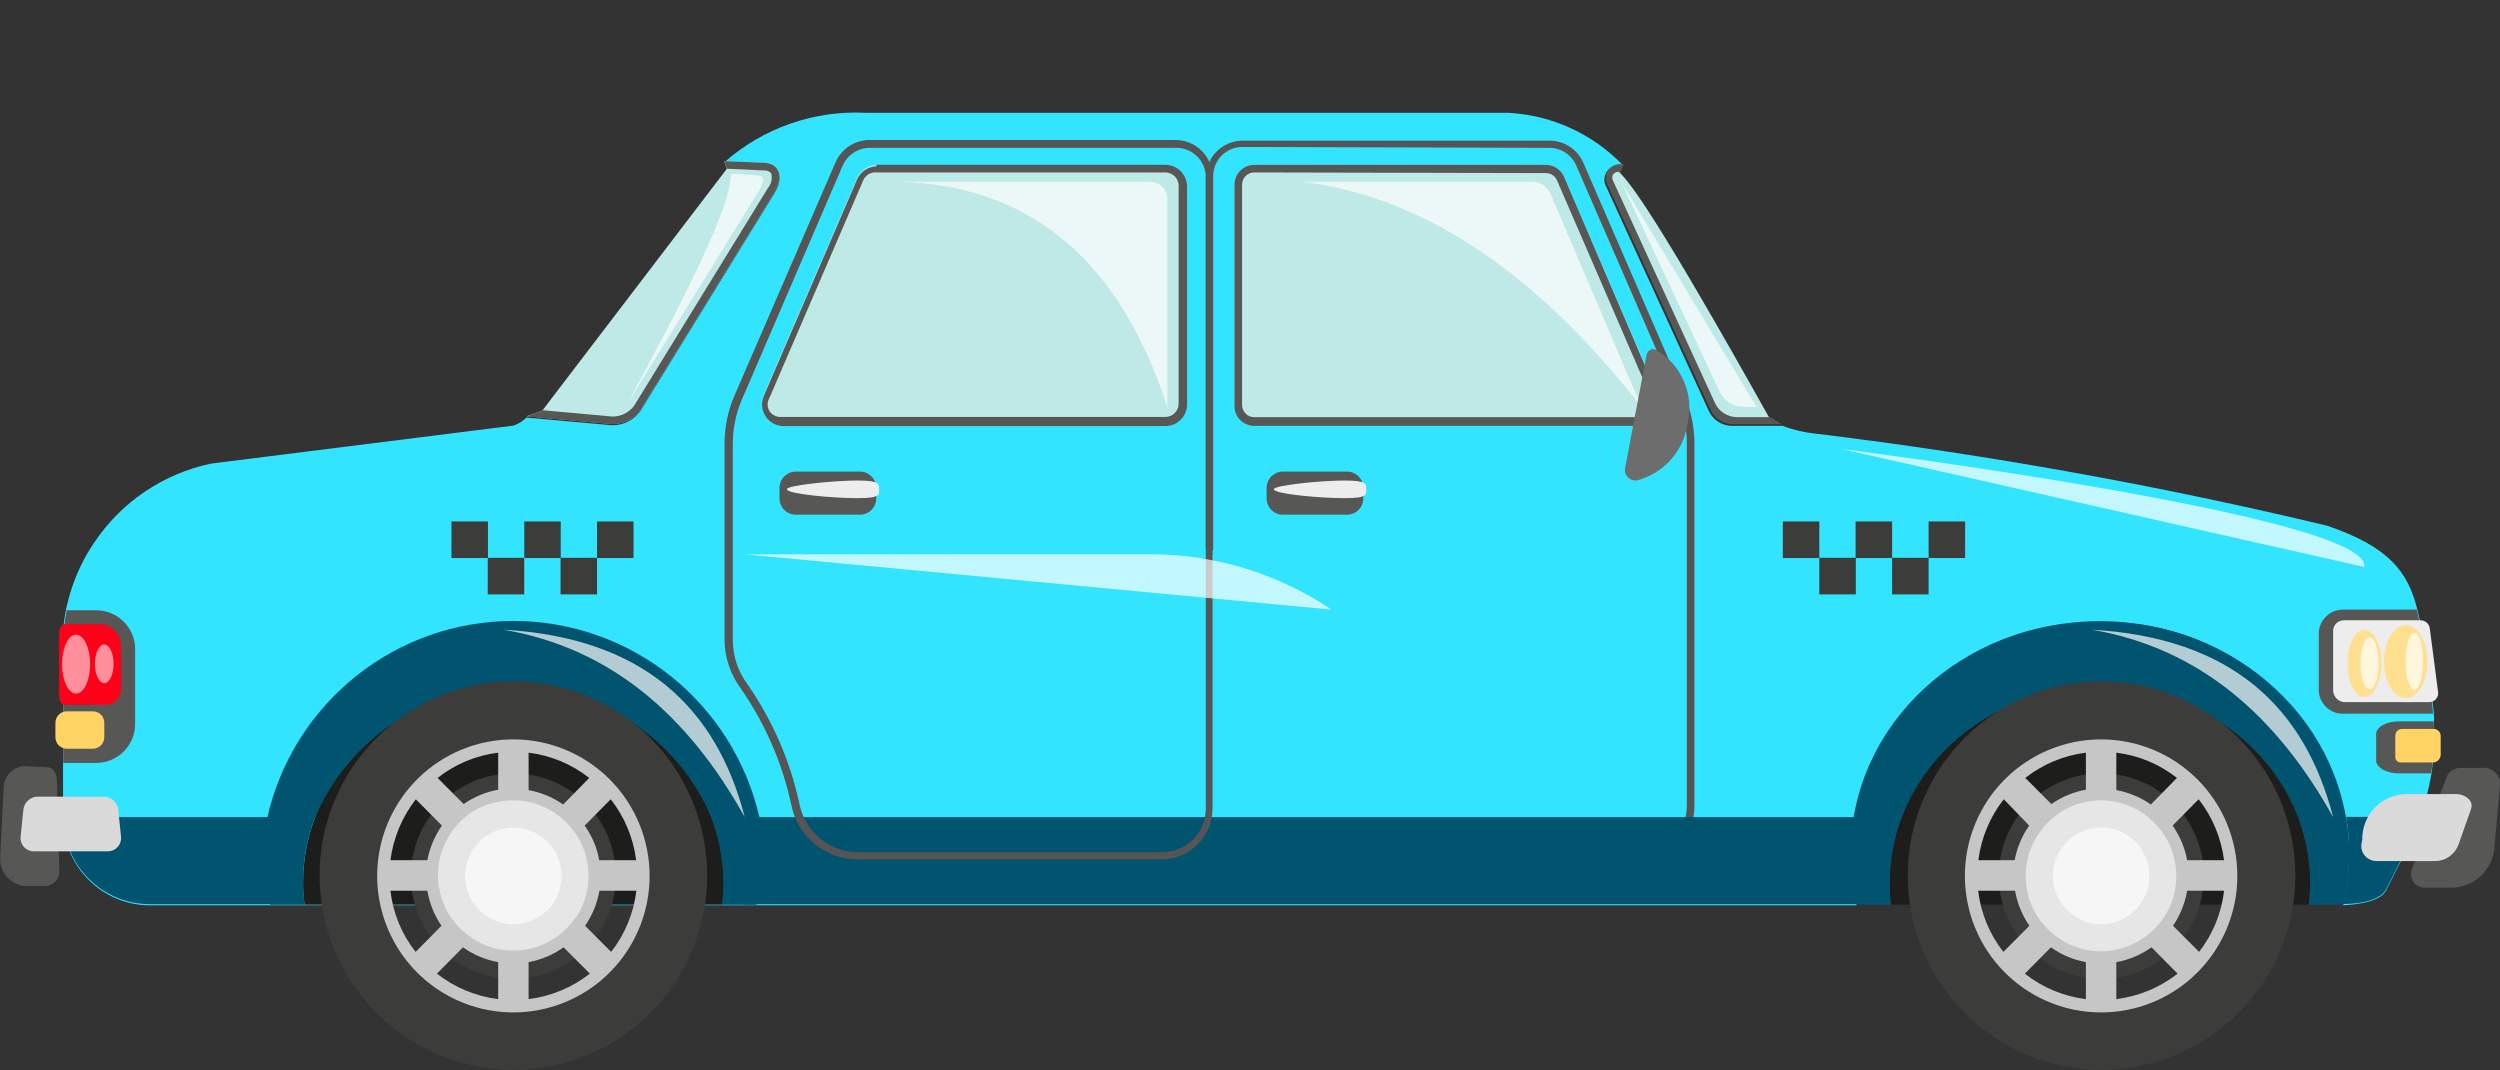 <svg width="271" height="116" viewBox="0 0 271 116" fill="none" xmlns="http://www.w3.org/2000/svg">
<rect x="0" y="0" width="271" height="116" fill="#333333" stroke="none"/>
<g clip-path="url(#clip0_276_1575)">
<path d="M6.852 70.119V88.693C6.852 91.197 7.845 93.598 9.612 95.369C11.378 97.139 13.774 98.134 16.273 98.134H201.265C200.521 95.041 200.409 91.83 200.935 88.693C202.192 82.58 205.553 77.103 210.43 73.22C215.308 69.338 221.391 67.296 227.618 67.452C233.849 67.282 239.939 69.319 244.82 73.204C249.7 77.088 253.057 82.573 254.301 88.693C254.532 90.002 254.642 91.329 254.631 92.658C254.633 94.502 254.42 96.34 253.995 98.134C255.997 98.016 258.117 97.662 258.705 96.435L261.061 91.714C261.552 90.729 261.977 89.712 262.332 88.67C262.866 87.132 263.276 85.553 263.557 83.95C263.839 82.084 263.934 80.194 263.84 78.309C263.863 78.034 263.863 77.758 263.84 77.483C263.804 76.881 263.733 76.282 263.628 75.689L262.662 69.269C262.497 68.16 262.309 67.145 262.073 66.201C261.037 61.93 258.941 59.286 252.3 56.997C234.032 52.619 215.53 49.286 196.884 47.014C195.635 46.897 194.407 46.611 193.234 46.164H187.77C187.235 46.164 186.712 46.011 186.261 45.722C185.81 45.434 185.451 45.022 185.227 44.535L174.111 20.226C173.983 19.995 173.916 19.735 173.916 19.471C173.916 19.207 173.983 18.947 174.111 18.716C174.256 18.491 174.455 18.307 174.689 18.179C174.924 18.051 175.186 17.984 175.453 17.984H175.995C172.702 14.522 168.208 12.461 163.442 12.225H93.826C88.211 11.951 82.711 13.882 78.494 17.607L82.922 17.795C84.5 17.795 84.971 19.306 83.958 20.934L69.427 44.535C69.093 45.003 68.656 45.387 68.149 45.657C67.642 45.928 67.08 46.077 66.507 46.093H66.271L57.063 45.267C56.664 45.673 56.17 45.974 55.626 46.14L22.914 50.247C17.686 51.335 13.099 54.448 10.149 58.909C7.921 62.237 6.74 66.158 6.758 70.166L6.852 70.119Z" fill="#32E4FE"/>
<path d="M136.219 93.154H177.998C179.503 93.154 180.947 92.555 182.011 91.488C183.076 90.421 183.674 88.974 183.674 87.466V48.123C183.68 46.32 183.311 44.535 182.59 42.883L171.616 17.606C171.297 16.899 170.78 16.299 170.128 15.88C169.476 15.462 168.716 15.241 167.942 15.246H134.711C134.186 15.246 133.665 15.35 133.179 15.552C132.694 15.753 132.252 16.049 131.88 16.421C131.509 16.794 131.214 17.236 131.013 17.723C130.811 18.21 130.708 18.732 130.708 19.258V87.702C130.726 89.154 131.315 90.541 132.347 91.561C133.378 92.582 134.769 93.154 136.219 93.154ZM167.942 16.025C168.561 16.024 169.168 16.204 169.687 16.544C170.206 16.883 170.614 17.367 170.862 17.937L181.837 43.166C182.512 44.714 182.857 46.386 182.849 48.075V87.419C182.849 88.708 182.338 89.945 181.429 90.857C180.519 91.768 179.285 92.281 177.998 92.281H136.219C134.97 92.281 133.771 91.783 132.888 90.898C132.005 90.013 131.509 88.812 131.509 87.56V19.117C131.505 18.698 131.586 18.282 131.744 17.894C131.903 17.506 132.137 17.153 132.433 16.857C132.729 16.56 133.08 16.326 133.468 16.167C133.855 16.008 134.27 15.928 134.688 15.931L167.942 16.025Z" fill="#555555"/>
<path d="M6.854 70.072V88.646C6.854 91.15 7.846 93.551 9.613 95.322C11.38 97.092 13.776 98.087 16.274 98.087H165.822C164.908 87.377 160.015 77.401 152.113 70.133C144.211 62.865 133.874 58.834 123.148 58.838H10.245C8.017 62.166 6.835 66.088 6.854 70.096V70.072Z" fill="#32E4FE"/>
<path d="M261.438 94.263C261.358 94.486 261.333 94.724 261.365 94.958C261.397 95.192 261.485 95.415 261.622 95.607C261.758 95.799 261.939 95.956 262.149 96.063C262.359 96.17 262.592 96.225 262.827 96.222H265.913C267.011 96.172 268.057 95.739 268.87 94.998C269.682 94.257 270.211 93.254 270.364 92.163L271 85.082C271.013 84.821 270.968 84.559 270.868 84.317C270.768 84.074 270.616 83.857 270.422 83.681C270.228 83.505 269.998 83.374 269.748 83.298C269.497 83.222 269.233 83.203 268.974 83.242H266.619C266.31 83.254 266.012 83.356 265.761 83.537C265.509 83.717 265.317 83.967 265.206 84.257L261.438 94.263Z" fill="#575756"/>
<path d="M58.807 44.488L59.537 43.52L78.778 18.314L78.496 17.488L82.924 17.677C84.501 17.677 84.972 19.188 83.96 20.816L69.429 44.417C69.074 44.918 68.598 45.321 68.047 45.589C67.495 45.857 66.885 45.982 66.273 45.951L57.065 45.125L58.807 44.488Z" fill="#BFE9E6"/>
<path d="M77.081 88.575C77.928 90.84 78.367 93.237 78.376 95.656C78.376 96.444 78.329 97.233 78.235 98.016H201.406C200.663 94.923 200.55 91.712 201.077 88.575H77.081Z" fill="#00546F"/>
<path d="M6.853 88.575C6.853 91.079 7.846 93.48 9.612 95.251C11.379 97.021 13.775 98.016 16.274 98.016H32.924C32.507 94.822 32.904 91.574 34.078 88.575H6.853Z" fill="#00546F"/>
<path d="M204.845 95.703C204.845 96.492 204.892 97.28 204.986 98.063H250.275C250.369 97.28 250.416 96.492 250.416 95.703C250.416 83.902 240.218 74.462 227.619 74.462C215.019 74.462 204.845 83.902 204.845 95.703Z" fill="#1D1D1B"/>
<path d="M200.607 92.541C200.611 94.401 200.833 96.254 201.266 98.063H204.987C204.894 97.28 204.846 96.492 204.846 95.703C204.846 83.903 215.044 74.462 227.62 74.462C240.196 74.462 250.417 83.903 250.417 95.703C250.417 96.492 250.37 97.28 250.276 98.063H250.77C251.595 98.063 252.772 98.063 253.997 98.063C254.424 96.278 254.637 94.448 254.633 92.611C254.633 78.639 242.551 67.335 227.62 67.335C212.689 67.335 200.607 78.569 200.607 92.541Z" fill="#00546F"/>
<path d="M216.668 94.948C216.664 97.151 217.311 99.306 218.529 101.141C219.746 102.975 221.479 104.407 223.509 105.254C225.538 106.102 227.773 106.327 229.93 105.902C232.087 105.476 234.07 104.42 235.628 102.865C237.186 101.31 238.249 99.328 238.682 97.168C239.116 95.008 238.9 92.767 238.063 90.73C237.226 88.693 235.805 86.95 233.98 85.722C232.154 84.494 230.006 83.836 227.808 83.832C226.347 83.825 224.9 84.108 223.549 84.664C222.197 85.22 220.969 86.038 219.934 87.071C218.899 88.104 218.078 89.331 217.517 90.683C216.957 92.035 216.668 93.484 216.668 94.948Z" fill="#3C3C3B"/>
<path d="M227.807 73.848C231.962 73.848 236.023 75.083 239.478 77.396C242.933 79.709 245.625 82.997 247.215 86.844C248.805 90.691 249.221 94.924 248.411 99.007C247.6 103.091 245.599 106.842 242.662 109.787C239.724 112.731 235.98 114.736 231.905 115.548C227.83 116.361 223.606 115.944 219.768 114.35C215.929 112.757 212.648 110.058 210.34 106.596C208.032 103.134 206.8 99.064 206.8 94.9C206.8 89.317 209.013 83.962 212.953 80.014C216.892 76.066 222.236 73.848 227.807 73.848ZM227.807 109.25C230.63 109.25 233.389 108.411 235.736 106.84C238.083 105.268 239.912 103.034 240.993 100.421C242.073 97.808 242.355 94.932 241.805 92.157C241.254 89.383 239.895 86.835 237.899 84.834C235.903 82.834 233.36 81.472 230.591 80.92C227.823 80.368 224.953 80.651 222.345 81.734C219.738 82.817 217.509 84.65 215.94 87.002C214.372 89.354 213.535 92.119 213.535 94.948C213.535 98.741 215.039 102.379 217.715 105.061C220.392 107.743 224.022 109.25 227.807 109.25Z" fill="#3C3C3B"/>
<path d="M236.098 94.948C236.098 96.602 235.607 98.219 234.689 99.594C233.771 100.969 232.466 102.04 230.94 102.671C229.414 103.302 227.735 103.465 226.117 103.138C224.498 102.812 223.013 102.012 221.849 100.839C220.685 99.665 219.894 98.172 219.578 96.549C219.262 94.925 219.434 93.243 220.072 91.718C220.71 90.192 221.786 88.89 223.163 87.978C224.54 87.066 226.157 86.584 227.808 86.593C228.899 86.596 229.98 86.815 230.987 87.236C231.995 87.658 232.91 88.274 233.679 89.05C234.449 89.826 235.059 90.746 235.474 91.758C235.889 92.77 236.101 93.854 236.098 94.948Z" fill="#E6E6E6"/>
<path d="M242.527 94.948C242.527 97.877 241.66 100.74 240.035 103.174C238.411 105.609 236.102 107.505 233.401 108.624C230.7 109.743 227.728 110.033 224.863 109.458C221.997 108.883 219.366 107.469 217.303 105.395C215.24 103.321 213.837 100.679 213.273 97.806C212.708 94.932 213.007 91.955 214.132 89.252C215.257 86.549 217.157 84.241 219.591 82.621C222.026 81.001 224.886 80.141 227.808 80.15C231.716 80.162 235.46 81.727 238.219 84.501C240.978 87.275 242.527 91.031 242.527 94.948ZM234.591 99.409C235.159 98.54 235.559 97.571 235.768 96.553C235.863 96.023 235.91 95.486 235.91 94.948C235.908 94.376 235.845 93.807 235.721 93.249C235.521 92.243 235.12 91.288 234.544 90.44C233.929 89.499 233.127 88.696 232.189 88.08C231.332 87.528 230.382 87.136 229.386 86.924C228.844 86.808 228.291 86.752 227.737 86.758C227.184 86.754 226.631 86.809 226.089 86.924C225.098 87.131 224.156 87.523 223.31 88.08C222.367 88.691 221.564 89.495 220.955 90.44C220.378 91.288 219.978 92.243 219.777 93.249C219.654 93.807 219.591 94.376 219.589 94.948C219.596 95.487 219.651 96.024 219.754 96.553C219.944 97.572 220.336 98.543 220.908 99.409C222.107 101.221 223.967 102.492 226.089 102.949C226.631 103.063 227.184 103.119 227.737 103.114C228.291 103.12 228.844 103.064 229.386 102.949C230.41 102.731 231.385 102.323 232.259 101.745C233.189 101.136 233.983 100.34 234.591 99.409ZM235.98 84.327C234.081 82.83 231.808 81.883 229.41 81.59V85.649C230.756 85.89 232.034 86.421 233.154 87.207L235.98 84.327ZM226.112 81.59C223.715 81.888 221.443 82.834 219.542 84.327L222.368 87.159C223.491 86.379 224.768 85.848 226.112 85.602V81.59ZM217.21 86.64C215.709 88.551 214.756 90.836 214.455 93.249H218.388C218.635 91.898 219.173 90.617 219.966 89.496L217.21 86.64ZM214.431 96.553C214.718 98.973 215.663 101.267 217.163 103.185L219.989 100.353C219.199 99.216 218.668 97.918 218.435 96.553H214.431ZM219.495 105.545C221.408 107.054 223.696 108.009 226.112 108.306V104.294C224.746 104.046 223.451 103.498 222.321 102.689L219.495 105.545ZM229.41 108.306C231.832 108.005 234.127 107.05 236.051 105.545L233.225 102.689C232.087 103.501 230.784 104.049 229.41 104.294V108.306ZM238.382 103.185C239.875 101.265 240.812 98.971 241.091 96.553H237.087C236.855 97.915 236.333 99.211 235.556 100.353L238.382 103.185ZM241.091 93.249C240.779 90.838 239.828 88.556 238.335 86.64L235.509 89.496C236.301 90.617 236.84 91.898 237.087 93.249H241.091Z" fill="#C6C6C6"/>
<path d="M232.988 94.948C232.988 95.986 232.68 97.001 232.104 97.863C231.527 98.726 230.708 99.397 229.75 99.793C228.792 100.188 227.738 100.289 226.722 100.083C225.707 99.877 224.776 99.373 224.046 98.635C223.317 97.898 222.823 96.96 222.626 95.941C222.43 94.921 222.54 93.866 222.943 92.91C223.346 91.953 224.024 91.138 224.89 90.568C225.756 89.998 226.771 89.699 227.807 89.708C228.491 89.711 229.167 89.849 229.797 90.114C230.427 90.379 230.999 90.766 231.48 91.253C231.962 91.739 232.342 92.316 232.601 92.95C232.86 93.584 232.991 94.263 232.988 94.948Z" fill="#F6F6F6"/>
<path d="M32.853 95.703C32.849 96.493 32.904 97.282 33.018 98.063H78.282C78.376 97.28 78.424 96.492 78.424 95.703C78.424 83.902 68.226 74.462 55.65 74.462C43.074 74.462 32.853 83.902 32.853 95.703Z" fill="#1D1D1B"/>
<path d="M28.638 92.54C28.643 94.4 28.864 96.254 29.298 98.063H33.019C32.604 94.871 32.993 91.626 34.149 88.622C35.953 84.41 38.951 80.82 42.771 78.297C46.591 75.774 51.065 74.43 55.639 74.43C60.214 74.43 64.688 75.774 68.508 78.297C72.328 80.82 75.325 84.41 77.13 88.622C77.976 90.887 78.415 93.284 78.425 95.703C78.425 96.492 78.378 97.28 78.284 98.063H80.073C80.717 98.097 81.361 98.097 82.005 98.063C82.439 96.278 82.661 94.448 82.664 92.611C82.663 91.282 82.553 89.956 82.334 88.646C80.957 82.586 77.567 77.174 72.719 73.298C67.871 69.421 61.853 67.31 55.651 67.31C49.449 67.31 43.431 69.421 38.583 73.298C33.735 77.174 30.345 82.586 28.968 88.646C28.753 89.933 28.643 91.235 28.638 92.54Z" fill="#00546F"/>
<path d="M44.536 94.948C44.531 97.152 45.179 99.308 46.398 101.143C47.616 102.978 49.35 104.41 51.381 105.256C53.412 106.103 55.648 106.327 57.806 105.9C59.964 105.473 61.947 104.414 63.503 102.857C65.06 101.3 66.121 99.315 66.552 97.153C66.983 94.992 66.764 92.751 65.924 90.714C65.083 88.677 63.658 86.936 61.83 85.711C60.001 84.486 57.851 83.832 55.652 83.832C52.708 83.832 49.884 85.002 47.8 87.086C45.716 89.17 44.542 91.997 44.536 94.948Z" fill="#3C3C3B"/>
<path d="M55.651 73.848C59.806 73.848 63.867 75.083 67.322 77.396C70.776 79.709 73.469 82.997 75.059 86.844C76.649 90.691 77.065 94.924 76.254 99.007C75.444 103.091 73.443 106.842 70.505 109.787C67.567 112.731 63.824 114.736 59.749 115.548C55.674 116.361 51.45 115.944 47.612 114.35C43.773 112.757 40.492 110.058 38.184 106.596C35.876 103.134 34.643 99.064 34.643 94.9C34.643 89.317 36.857 83.962 40.796 80.014C44.736 76.066 50.079 73.848 55.651 73.848ZM55.651 109.25C58.474 109.25 61.233 108.411 63.58 106.84C65.927 105.268 67.756 103.034 68.836 100.421C69.916 97.808 70.199 94.932 69.648 92.157C69.098 89.383 67.739 86.835 65.743 84.834C63.747 82.834 61.204 81.472 58.435 80.92C55.667 80.368 52.797 80.651 50.189 81.734C47.581 82.817 45.352 84.65 43.784 87.002C42.216 89.354 41.379 92.119 41.379 94.948C41.379 98.741 42.883 102.379 45.559 105.061C48.236 107.743 51.866 109.25 55.651 109.25Z" fill="#3C3C3B"/>
<path d="M63.988 94.948C63.988 96.6 63.499 98.215 62.583 99.589C61.667 100.963 60.365 102.034 58.842 102.666C57.318 103.299 55.642 103.464 54.025 103.142C52.407 102.82 50.922 102.024 49.756 100.855C48.59 99.687 47.796 98.198 47.474 96.578C47.153 94.957 47.318 93.277 47.949 91.75C48.58 90.224 49.648 88.919 51.019 88.001C52.39 87.083 54.002 86.593 55.651 86.593C56.747 86.59 57.832 86.804 58.845 87.222C59.858 87.641 60.779 88.257 61.553 89.033C62.328 89.809 62.942 90.732 63.36 91.747C63.778 92.762 63.991 93.85 63.988 94.948Z" fill="#E6E6E6"/>
<path d="M70.418 94.948C70.418 97.875 69.552 100.736 67.929 103.169C66.307 105.603 64.001 107.499 61.302 108.619C58.604 109.739 55.635 110.032 52.771 109.461C49.906 108.891 47.275 107.481 45.21 105.412C43.145 103.342 41.739 100.705 41.169 97.835C40.599 94.964 40.892 91.989 42.009 89.285C43.127 86.581 45.02 84.27 47.448 82.644C49.876 81.018 52.731 80.15 55.652 80.15C59.568 80.15 63.324 81.709 66.093 84.484C68.862 87.259 70.418 91.023 70.418 94.948ZM62.481 99.409C63.043 98.538 63.434 97.569 63.635 96.553C63.749 96.026 63.805 95.487 63.8 94.948C63.798 94.376 63.735 93.807 63.612 93.249C63.411 92.243 63.011 91.288 62.434 90.44C61.82 89.499 61.018 88.696 60.079 88.08C59.223 87.528 58.273 87.136 57.277 86.924C56.188 86.704 55.068 86.704 53.98 86.924C52.988 87.114 52.038 87.481 51.177 88.009C49.383 89.206 48.118 91.048 47.644 93.154C47.54 93.715 47.485 94.283 47.479 94.853C47.475 95.393 47.53 95.931 47.644 96.458C47.835 97.478 48.227 98.449 48.798 99.314C49.413 100.255 50.215 101.058 51.153 101.674C52.015 102.26 52.983 102.669 54.003 102.878C55.091 103.098 56.212 103.098 57.3 102.878C59.422 102.421 61.282 101.15 62.481 99.338V99.409ZM63.871 84.327C61.972 82.83 59.699 81.883 57.3 81.59V85.649C58.645 85.895 59.922 86.426 61.045 87.207L63.871 84.327ZM54.003 81.59C51.604 81.883 49.331 82.83 47.432 84.327L50.258 87.159C51.382 86.379 52.658 85.847 54.003 85.602V81.59ZM45.077 86.64C43.585 88.556 42.633 90.838 42.322 93.249H46.325C46.581 91.9 47.118 90.621 47.903 89.496L45.077 86.64ZM42.322 96.553C42.597 98.975 43.544 101.273 45.054 103.185L47.856 100.353C47.08 99.211 46.558 97.915 46.325 96.553H42.322ZM47.362 105.545C49.285 107.05 51.581 108.005 54.003 108.306V104.294C52.628 104.049 51.325 103.501 50.188 102.689L47.362 105.545ZM57.3 108.306C59.722 108.005 62.018 107.05 63.941 105.545L61.092 102.689C59.961 103.498 58.667 104.046 57.3 104.294V108.306ZM66.249 103.185C67.75 101.267 68.695 98.973 68.981 96.553H64.978C64.744 97.918 64.213 99.216 63.423 100.353L66.249 103.185ZM68.958 93.249C68.657 90.835 67.704 88.551 66.202 86.64L63.376 89.496C64.18 90.61 64.72 91.894 64.954 93.249H68.958Z" fill="#C6C6C6"/>
<path d="M60.879 94.948C60.879 95.984 60.572 96.997 59.998 97.858C59.423 98.72 58.607 99.392 57.651 99.788C56.696 100.185 55.645 100.288 54.631 100.086C53.616 99.884 52.685 99.385 51.954 98.652C51.222 97.92 50.724 96.986 50.523 95.97C50.321 94.953 50.425 93.9 50.82 92.942C51.216 91.985 51.886 91.167 52.746 90.591C53.606 90.015 54.617 89.708 55.651 89.708C56.338 89.705 57.019 89.838 57.655 90.1C58.291 90.363 58.868 90.749 59.355 91.236C59.841 91.723 60.226 92.302 60.487 92.939C60.749 93.576 60.882 94.259 60.879 94.948Z" fill="#F6F6F6"/>
<path d="M254.633 92.54C254.638 94.376 254.424 96.207 253.997 97.992C255.999 97.992 258.118 97.544 258.707 96.317L261.062 91.596C261.554 90.611 261.979 89.594 262.334 88.552H254.327C254.551 89.869 254.653 91.204 254.633 92.54Z" fill="#00546F"/>
<path d="M251.358 68.868V74.58C251.312 75.26 251.532 75.931 251.972 76.451C252.412 76.971 253.036 77.299 253.713 77.365H263.746C263.71 76.763 263.64 76.165 263.534 75.571L262.569 69.152C262.404 68.042 262.215 67.028 261.98 66.084H253.878C253.529 66.095 253.185 66.177 252.868 66.325C252.55 66.472 252.266 66.682 252.031 66.942C251.796 67.202 251.615 67.506 251.5 67.837C251.384 68.168 251.336 68.519 251.358 68.868Z" fill="#575756"/>
<path d="M257.575 79.583V82.439C257.575 83.194 258.682 83.832 260.048 83.832H263.534C263.816 81.966 263.911 80.076 263.816 78.191H260.048C258.682 78.191 257.575 78.805 257.575 79.583Z" fill="#575756"/>
<path d="M6.853 70.119V82.699H10.456C11.57 82.692 12.637 82.245 13.422 81.453C14.208 80.662 14.649 79.591 14.648 78.474V70.379C14.649 69.263 14.208 68.192 13.422 67.4C12.637 66.608 11.57 66.16 10.456 66.154H7.23C6.973 67.46 6.847 68.788 6.853 70.119Z" fill="#575756"/>
<path d="M175.996 17.866L175.666 18.692C175.555 18.697 175.446 18.727 175.348 18.78C175.25 18.833 175.165 18.908 175.101 18.999C175.049 19.097 175.022 19.207 175.022 19.318C175.022 19.429 175.049 19.538 175.101 19.636L185.651 43.167C185.918 43.757 186.349 44.257 186.891 44.609C187.434 44.961 188.067 45.148 188.713 45.149H191.751L193.141 45.975H187.771C187.272 45.966 186.785 45.814 186.368 45.539C185.951 45.263 185.621 44.874 185.416 44.418L174.253 20.038C174.125 19.806 174.058 19.547 174.058 19.282C174.058 19.018 174.125 18.758 174.253 18.527C174.4 18.304 174.599 18.121 174.833 17.993C175.067 17.866 175.329 17.798 175.595 17.795L175.996 17.866Z" fill="#575756"/>
<path d="M175.572 18.692C176.797 19.967 179.458 23.247 191.752 45.22H188.243C187.744 45.208 187.259 45.055 186.842 44.78C186.426 44.504 186.095 44.117 185.888 43.663L174.842 19.566C174.791 19.467 174.764 19.358 174.764 19.247C174.764 19.136 174.791 19.027 174.842 18.928C174.907 18.837 174.992 18.762 175.09 18.709C175.187 18.656 175.296 18.626 175.408 18.622L175.572 18.692Z" fill="#BFE9E6"/>
<path d="M135.96 46.046H177.857C178.212 46.048 178.563 45.961 178.877 45.792C179.191 45.624 179.458 45.381 179.654 45.083C179.85 44.786 179.97 44.444 180.001 44.089C180.033 43.734 179.976 43.376 179.835 43.049L169.543 19.164C169.377 18.777 169.101 18.448 168.749 18.217C168.397 17.986 167.985 17.864 167.565 17.866H135.96C135.391 17.866 134.846 18.093 134.444 18.495C134.042 18.898 133.816 19.444 133.816 20.014V43.898C133.816 44.468 134.042 45.014 134.444 45.417C134.846 45.82 135.391 46.046 135.96 46.046Z" fill="#BFE9E6"/>
<path d="M135.96 18.692C135.61 18.692 135.274 18.831 135.027 19.079C134.78 19.327 134.641 19.663 134.641 20.014V43.898C134.641 44.249 134.78 44.585 135.027 44.833C135.274 45.081 135.61 45.22 135.96 45.22H177.857C178.078 45.221 178.296 45.165 178.49 45.058C178.684 44.95 178.847 44.795 178.964 44.606C179.085 44.424 179.16 44.214 179.18 43.996C179.201 43.778 179.167 43.557 179.081 43.356L168.79 19.566C168.687 19.326 168.516 19.121 168.298 18.979C168.081 18.836 167.825 18.761 167.565 18.763L135.96 18.692ZM135.96 17.866H167.565C167.985 17.864 168.397 17.986 168.749 18.217C169.101 18.448 169.377 18.777 169.543 19.164L179.835 43.167C179.976 43.494 180.033 43.852 180.001 44.207C179.97 44.562 179.85 44.904 179.654 45.201C179.458 45.499 179.191 45.742 178.877 45.91C178.563 46.079 178.212 46.166 177.857 46.164H135.96C135.391 46.164 134.846 45.938 134.444 45.535C134.042 45.132 133.816 44.586 133.816 44.016V20.014C133.816 19.444 134.042 18.898 134.444 18.495C134.846 18.093 135.391 17.866 135.96 17.866Z" fill="#575756"/>
<path d="M126.327 46.046H84.83C84.461 46.025 84.102 45.918 83.782 45.732C83.463 45.547 83.191 45.288 82.989 44.978C82.787 44.668 82.661 44.315 82.621 43.947C82.581 43.579 82.627 43.206 82.757 42.86L92.931 19.259C93.115 18.86 93.407 18.52 93.773 18.278C94.139 18.036 94.566 17.902 95.004 17.89H126.327C126.951 17.89 127.55 18.138 127.992 18.581C128.433 19.023 128.682 19.624 128.682 20.25V43.851C128.64 44.448 128.373 45.007 127.936 45.414C127.499 45.822 126.924 46.047 126.327 46.046Z" fill="#BFE9E6"/>
<path d="M95.004 18.692C94.703 18.665 94.401 18.735 94.142 18.892C93.883 19.049 93.682 19.285 93.567 19.566L83.393 43.167C83.273 43.375 83.21 43.611 83.21 43.851C83.21 44.091 83.273 44.328 83.393 44.536C83.519 44.74 83.696 44.909 83.907 45.025C84.117 45.141 84.354 45.2 84.594 45.196H126.327C126.517 45.197 126.706 45.158 126.882 45.085C127.058 45.011 127.217 44.903 127.351 44.766C127.485 44.63 127.59 44.469 127.661 44.291C127.731 44.114 127.766 43.924 127.763 43.733V20.132C127.763 19.75 127.612 19.384 127.342 19.114C127.073 18.844 126.708 18.692 126.327 18.692H95.004ZM95.004 17.866H126.327C126.951 17.866 127.55 18.115 127.992 18.558C128.433 19 128.682 19.6 128.682 20.226V43.828C128.682 44.453 128.433 45.054 127.992 45.496C127.55 45.939 126.951 46.188 126.327 46.188H84.83C84.461 46.167 84.102 46.059 83.782 45.874C83.463 45.688 83.191 45.43 82.989 45.12C82.787 44.81 82.661 44.457 82.621 44.089C82.581 43.721 82.627 43.348 82.757 43.002L92.931 19.4C93.115 19.001 93.407 18.662 93.773 18.42C94.139 18.178 94.566 18.044 95.004 18.031V17.866Z" fill="#575756"/>
<path d="M83.96 20.816L69.429 44.417C69.099 44.889 68.662 45.276 68.155 45.547C67.647 45.818 67.083 45.964 66.508 45.975H66.273L57.065 45.149L58.807 44.465L66.344 45.149H66.508C66.947 45.136 67.376 45.023 67.764 44.819C68.151 44.614 68.487 44.324 68.746 43.969L83.253 20.368C83.428 20.153 83.551 19.901 83.612 19.631C83.674 19.36 83.672 19.079 83.606 18.81C83.524 18.702 83.416 18.616 83.293 18.559C83.17 18.501 83.035 18.474 82.9 18.48L78.778 18.291L78.496 17.465L82.924 17.654C84.501 17.748 84.972 19.188 83.96 20.816Z" fill="#575756"/>
<path d="M92.955 93.154H125.927C127.388 93.154 128.79 92.572 129.823 91.536C130.857 90.501 131.438 89.096 131.438 87.631V19.188C131.438 18.123 131.016 17.103 130.265 16.351C129.514 15.598 128.496 15.175 127.434 15.175H94.298C93.52 15.169 92.757 15.388 92.1 15.807C91.444 16.226 90.923 16.826 90.6 17.536L79.649 42.812C78.921 44.463 78.544 46.247 78.542 48.052V69.293C78.544 71.233 79.172 73.121 80.332 74.674C83.012 78.548 84.886 82.922 85.843 87.537C86.225 89.139 87.135 90.564 88.425 91.584C89.716 92.603 91.312 93.156 92.955 93.154ZM127.528 16.025C128.371 16.025 129.18 16.361 129.776 16.958C130.372 17.556 130.707 18.366 130.707 19.211V87.655C130.707 88.907 130.211 90.107 129.328 90.993C128.445 91.878 127.246 92.375 125.997 92.375H93.026C91.568 92.378 90.152 91.888 89.007 90.984C87.861 90.081 87.054 88.816 86.714 87.395C85.731 82.67 83.808 78.191 81.062 74.226C80.001 72.82 79.43 71.103 79.437 69.34V48.099C79.437 46.408 79.79 44.736 80.473 43.19L91.354 17.937C91.608 17.367 92.022 16.884 92.544 16.545C93.066 16.206 93.675 16.025 94.298 16.025H127.528Z" fill="#555555"/>
<path d="M255.952 91.644C255.949 91.864 255.989 92.082 256.07 92.287C256.151 92.491 256.272 92.678 256.425 92.835C256.578 92.993 256.76 93.119 256.962 93.206C257.164 93.293 257.381 93.34 257.6 93.343H264.03C264.574 93.328 265.101 93.148 265.542 92.829C265.983 92.508 266.318 92.063 266.503 91.549L267.845 87.749C268.222 86.735 267.138 86.074 266.243 86.074H260.78C259.505 86.111 258.297 86.649 257.415 87.572C256.534 88.495 256.05 89.729 256.07 91.006L255.952 91.644Z" fill="#DADADA"/>
<path d="M6.43 94.594C6.402 94.97 6.238 95.324 5.97 95.589C5.701 95.853 5.346 96.012 4.97 96.033H2.779C2.387 96.013 2.003 95.913 1.65 95.74C1.297 95.567 0.983 95.325 0.725 95.028C0.468 94.73 0.273 94.384 0.153 94.009C0.032 93.634 -0.012 93.239 0.024 92.847L0.401 85.413C0.401 84.787 0.649 84.187 1.09 83.744C1.532 83.301 2.131 83.053 2.756 83.053L5.111 83.171C5.723 83.171 6.147 83.761 6.171 84.563L6.43 94.594Z" fill="#575756"/>
<path d="M3.791 92.281H11.634C11.841 92.289 12.047 92.252 12.239 92.173C12.431 92.093 12.603 91.973 12.744 91.821C12.885 91.668 12.992 91.487 13.056 91.289C13.12 91.092 13.141 90.882 13.117 90.676L12.811 87.702C12.754 87.321 12.559 86.974 12.264 86.726C11.97 86.478 11.594 86.347 11.21 86.357H4.144C3.76 86.347 3.385 86.478 3.09 86.726C2.795 86.974 2.6 87.321 2.543 87.702L2.237 90.676C2.211 90.889 2.234 91.105 2.302 91.308C2.371 91.511 2.483 91.696 2.632 91.85C2.781 92.003 2.963 92.122 3.163 92.197C3.364 92.271 3.578 92.3 3.791 92.281Z" fill="#DADADA"/>
<path d="M139.067 51.12H146.015C146.99 51.12 147.781 51.913 147.781 52.89V54.023C147.781 55.001 146.99 55.793 146.015 55.793H139.067C138.092 55.793 137.301 55.001 137.301 54.023V52.89C137.301 51.913 138.092 51.12 139.067 51.12Z" fill="#575756"/>
<path d="M138.08 53.032C138.08 53.551 143.073 54 145.734 54C148.395 54 148.089 53.551 148.089 53.032C148.089 52.513 148.277 52.088 145.734 52.088C143.19 52.088 138.08 52.607 138.08 53.032Z" fill="#EDEDED"/>
<path d="M86.267 51.12H93.214C94.19 51.12 94.981 51.913 94.981 52.89V54.023C94.981 55.001 94.19 55.793 93.214 55.793H86.267C85.291 55.793 84.5 55.001 84.5 54.023V52.89C84.5 51.913 85.291 51.12 86.267 51.12Z" fill="#575756"/>
<path d="M85.301 53.032C85.301 53.551 90.27 54 92.931 54C95.592 54 95.286 53.551 95.286 53.032C95.286 52.513 95.475 52.088 92.931 52.088C90.388 52.088 85.301 52.607 85.301 53.032Z" fill="#EDEDED"/>
<path d="M252.913 74.816C252.913 75.16 253.05 75.49 253.293 75.734C253.535 75.977 253.865 76.114 254.208 76.114H263.323C263.461 76.114 263.598 76.085 263.724 76.028C263.849 75.971 263.962 75.888 264.053 75.783C264.147 75.684 264.217 75.564 264.258 75.433C264.299 75.302 264.309 75.164 264.288 75.028L263.393 68.137C263.364 67.888 263.245 67.66 263.058 67.494C262.871 67.329 262.63 67.238 262.381 67.24H254.067C253.761 67.24 253.468 67.362 253.251 67.579C253.035 67.795 252.913 68.09 252.913 68.396V74.816Z" fill="#EDEDED"/>
<path d="M258.425 71.724C258.425 73.919 259.484 75.689 260.78 75.689C262.075 75.689 263.135 73.919 263.135 71.724C263.135 69.529 262.075 67.759 260.78 67.759C259.484 67.759 258.425 69.529 258.425 71.724Z" fill="#FFE091"/>
<path d="M254.467 71.913C254.467 73.919 255.291 75.548 256.304 75.548C257.316 75.548 258.141 73.919 258.141 71.913C258.141 69.907 257.316 68.255 256.304 68.255C255.291 68.255 254.467 69.883 254.467 71.913Z" fill="#FFE091"/>
<path opacity="0.7" d="M260.778 71.677C260.778 73.376 261.202 74.769 261.72 74.769C262.238 74.769 262.662 73.376 262.662 71.677C262.662 69.977 262.238 68.585 261.72 68.585C261.202 68.585 260.778 69.954 260.778 71.677Z" fill="white"/>
<path opacity="0.7" d="M255.881 71.913C255.881 73.447 256.329 74.721 256.87 74.721C257.412 74.721 257.836 73.447 257.836 71.913C257.836 70.379 257.412 69.081 256.87 69.081C256.329 69.081 255.881 70.355 255.881 71.913Z" fill="white"/>
<path d="M259.648 82.038C259.645 82.118 259.658 82.197 259.686 82.271C259.714 82.345 259.757 82.413 259.812 82.471C259.867 82.528 259.933 82.573 260.006 82.605C260.079 82.636 260.158 82.652 260.237 82.652H263.722C263.947 82.652 264.163 82.562 264.322 82.403C264.481 82.243 264.57 82.027 264.57 81.802V79.772C264.57 79.572 264.491 79.38 264.35 79.238C264.208 79.097 264.017 79.017 263.817 79.017H260.378C260.185 79.017 259.999 79.094 259.862 79.231C259.725 79.369 259.648 79.555 259.648 79.749V82.038Z" fill="#FFD364"/>
<path d="M13.141 74.674C13.141 75.131 12.96 75.569 12.637 75.892C12.315 76.216 11.877 76.397 11.421 76.397H7.135C6.358 76.397 6.405 75.665 6.405 74.91V69.128C6.405 68.255 6.405 67.641 7.3 67.641H10.762C11.387 67.641 11.986 67.89 12.427 68.332C12.869 68.775 13.117 69.375 13.117 70.001L13.141 74.674Z" fill="#FF0019"/>
<path d="M7.254 77.105H10.056C10.746 77.105 11.305 77.665 11.305 78.356V79.913C11.305 80.604 10.746 81.164 10.056 81.164H7.254C6.565 81.164 6.006 80.604 6.006 79.913V78.356C6.006 77.665 6.565 77.105 7.254 77.105Z" fill="#FFD364"/>
<path d="M209.061 56.525H213.018V60.49H209.061V56.525Z" fill="#3C3C3B"/>
<path d="M201.149 56.525H205.105V60.49H201.149V56.525Z" fill="#3C3C3B"/>
<path d="M193.258 56.525H197.215V60.49H193.258V56.525Z" fill="#3C3C3B"/>
<path d="M205.104 60.466H209.061V64.431H205.104V60.466Z" fill="#3C3C3B"/>
<path d="M197.215 60.466H201.172V64.431H197.215V60.466Z" fill="#3C3C3B"/>
<path d="M64.717 56.525H68.674V60.49H64.717V56.525Z" fill="#3C3C3B"/>
<path d="M56.829 56.525H60.785V60.49H56.829V56.525Z" fill="#3C3C3B"/>
<path d="M48.938 56.525H52.895V60.49H48.938V56.525Z" fill="#3C3C3B"/>
<path d="M60.762 60.466H64.719V64.431H60.762V60.466Z" fill="#3C3C3B"/>
<path d="M52.872 60.466H56.828V64.431H52.872V60.466Z" fill="#3C3C3B"/>
<path opacity="0.7" d="M256.281 61.457C257.317 55.958 199.594 48.666 199.594 48.666L256.281 61.457Z" fill="white"/>
<path opacity="0.7" d="M144.344 66.084C138.761 62.329 132.225 60.25 125.503 60.089H80.756L144.344 66.084Z" fill="white"/>
<path opacity="0.7" d="M226.724 68.255C241.937 69.128 249.827 76.68 252.912 88.576C246.789 77.601 238.428 70.237 226.724 68.255Z" fill="white"/>
<path opacity="0.7" d="M54.544 68.255C69.734 69.128 77.647 76.68 80.732 88.576C74.609 77.601 66.249 70.237 54.544 68.255Z" fill="white"/>
<path opacity="0.7" d="M186.428 42.482C186.654 42.972 187.017 43.386 187.472 43.675C187.928 43.964 188.456 44.115 188.995 44.111H190.408L175.736 19.707L186.428 42.482Z" fill="white"/>
<path opacity="0.7" d="M141.188 19.707H166.082C166.507 19.709 166.923 19.834 167.279 20.069C167.635 20.304 167.914 20.637 168.083 21.029L177.928 44.111C166.576 29.572 154.33 21.312 141.188 19.707Z" fill="white"/>
<path opacity="0.7" d="M126.539 44.111V21.572C126.539 21.327 126.491 21.084 126.397 20.858C126.304 20.632 126.167 20.426 125.994 20.253C125.821 20.08 125.616 19.943 125.391 19.849C125.165 19.755 124.923 19.707 124.679 19.707H97.831C112.197 20.25 121.546 28.746 126.539 44.111Z" fill="white"/>
<path opacity="0.7" d="M68.038 43.71L82.028 21.076C82.346 20.595 82.592 20.071 82.758 19.518C82.758 18.976 81.933 18.976 81.58 18.976L79.225 18.834C79.296 22.398 74.067 32.546 68.038 43.71Z" fill="white"/>
<path d="M6.735 72.007C6.735 73.777 7.418 75.193 8.243 75.193C9.067 75.193 9.773 73.777 9.773 72.007C9.773 70.237 9.09 68.797 8.243 68.797C7.395 68.797 6.735 70.237 6.735 72.007Z" fill="#FF8F9A"/>
<path d="M11.304 74.06C10.744 74.06 10.291 73.12 10.291 71.96C10.291 70.8 10.744 69.859 11.304 69.859C11.863 69.859 12.316 70.8 12.316 71.96C12.316 73.12 11.863 74.06 11.304 74.06Z" fill="#FF8F9A"/>
<path d="M178.492 38.447C178.512 38.334 178.559 38.228 178.628 38.138C178.698 38.047 178.788 37.975 178.892 37.927C178.99 37.876 179.099 37.849 179.21 37.849C179.321 37.849 179.43 37.876 179.528 37.927C180.883 38.718 181.945 39.927 182.556 41.374C183.168 42.82 183.295 44.427 182.919 45.952C182.711 47.39 182.087 48.735 181.125 49.821C180.162 50.908 178.903 51.687 177.503 52.064C177.322 52.1 177.135 52.091 176.958 52.037C176.782 51.984 176.621 51.888 176.49 51.758C176.352 51.631 176.25 51.471 176.192 51.294C176.134 51.116 176.123 50.926 176.16 50.743L178.492 38.447Z" fill="#6D6D6D"/>
</g>
<defs>
<clipPath id="clip0_276_1575">
<rect width="271" height="116" fill="white" transform="matrix(-1 0 0 1 271 0)"/>
</clipPath>
</defs>
</svg>
